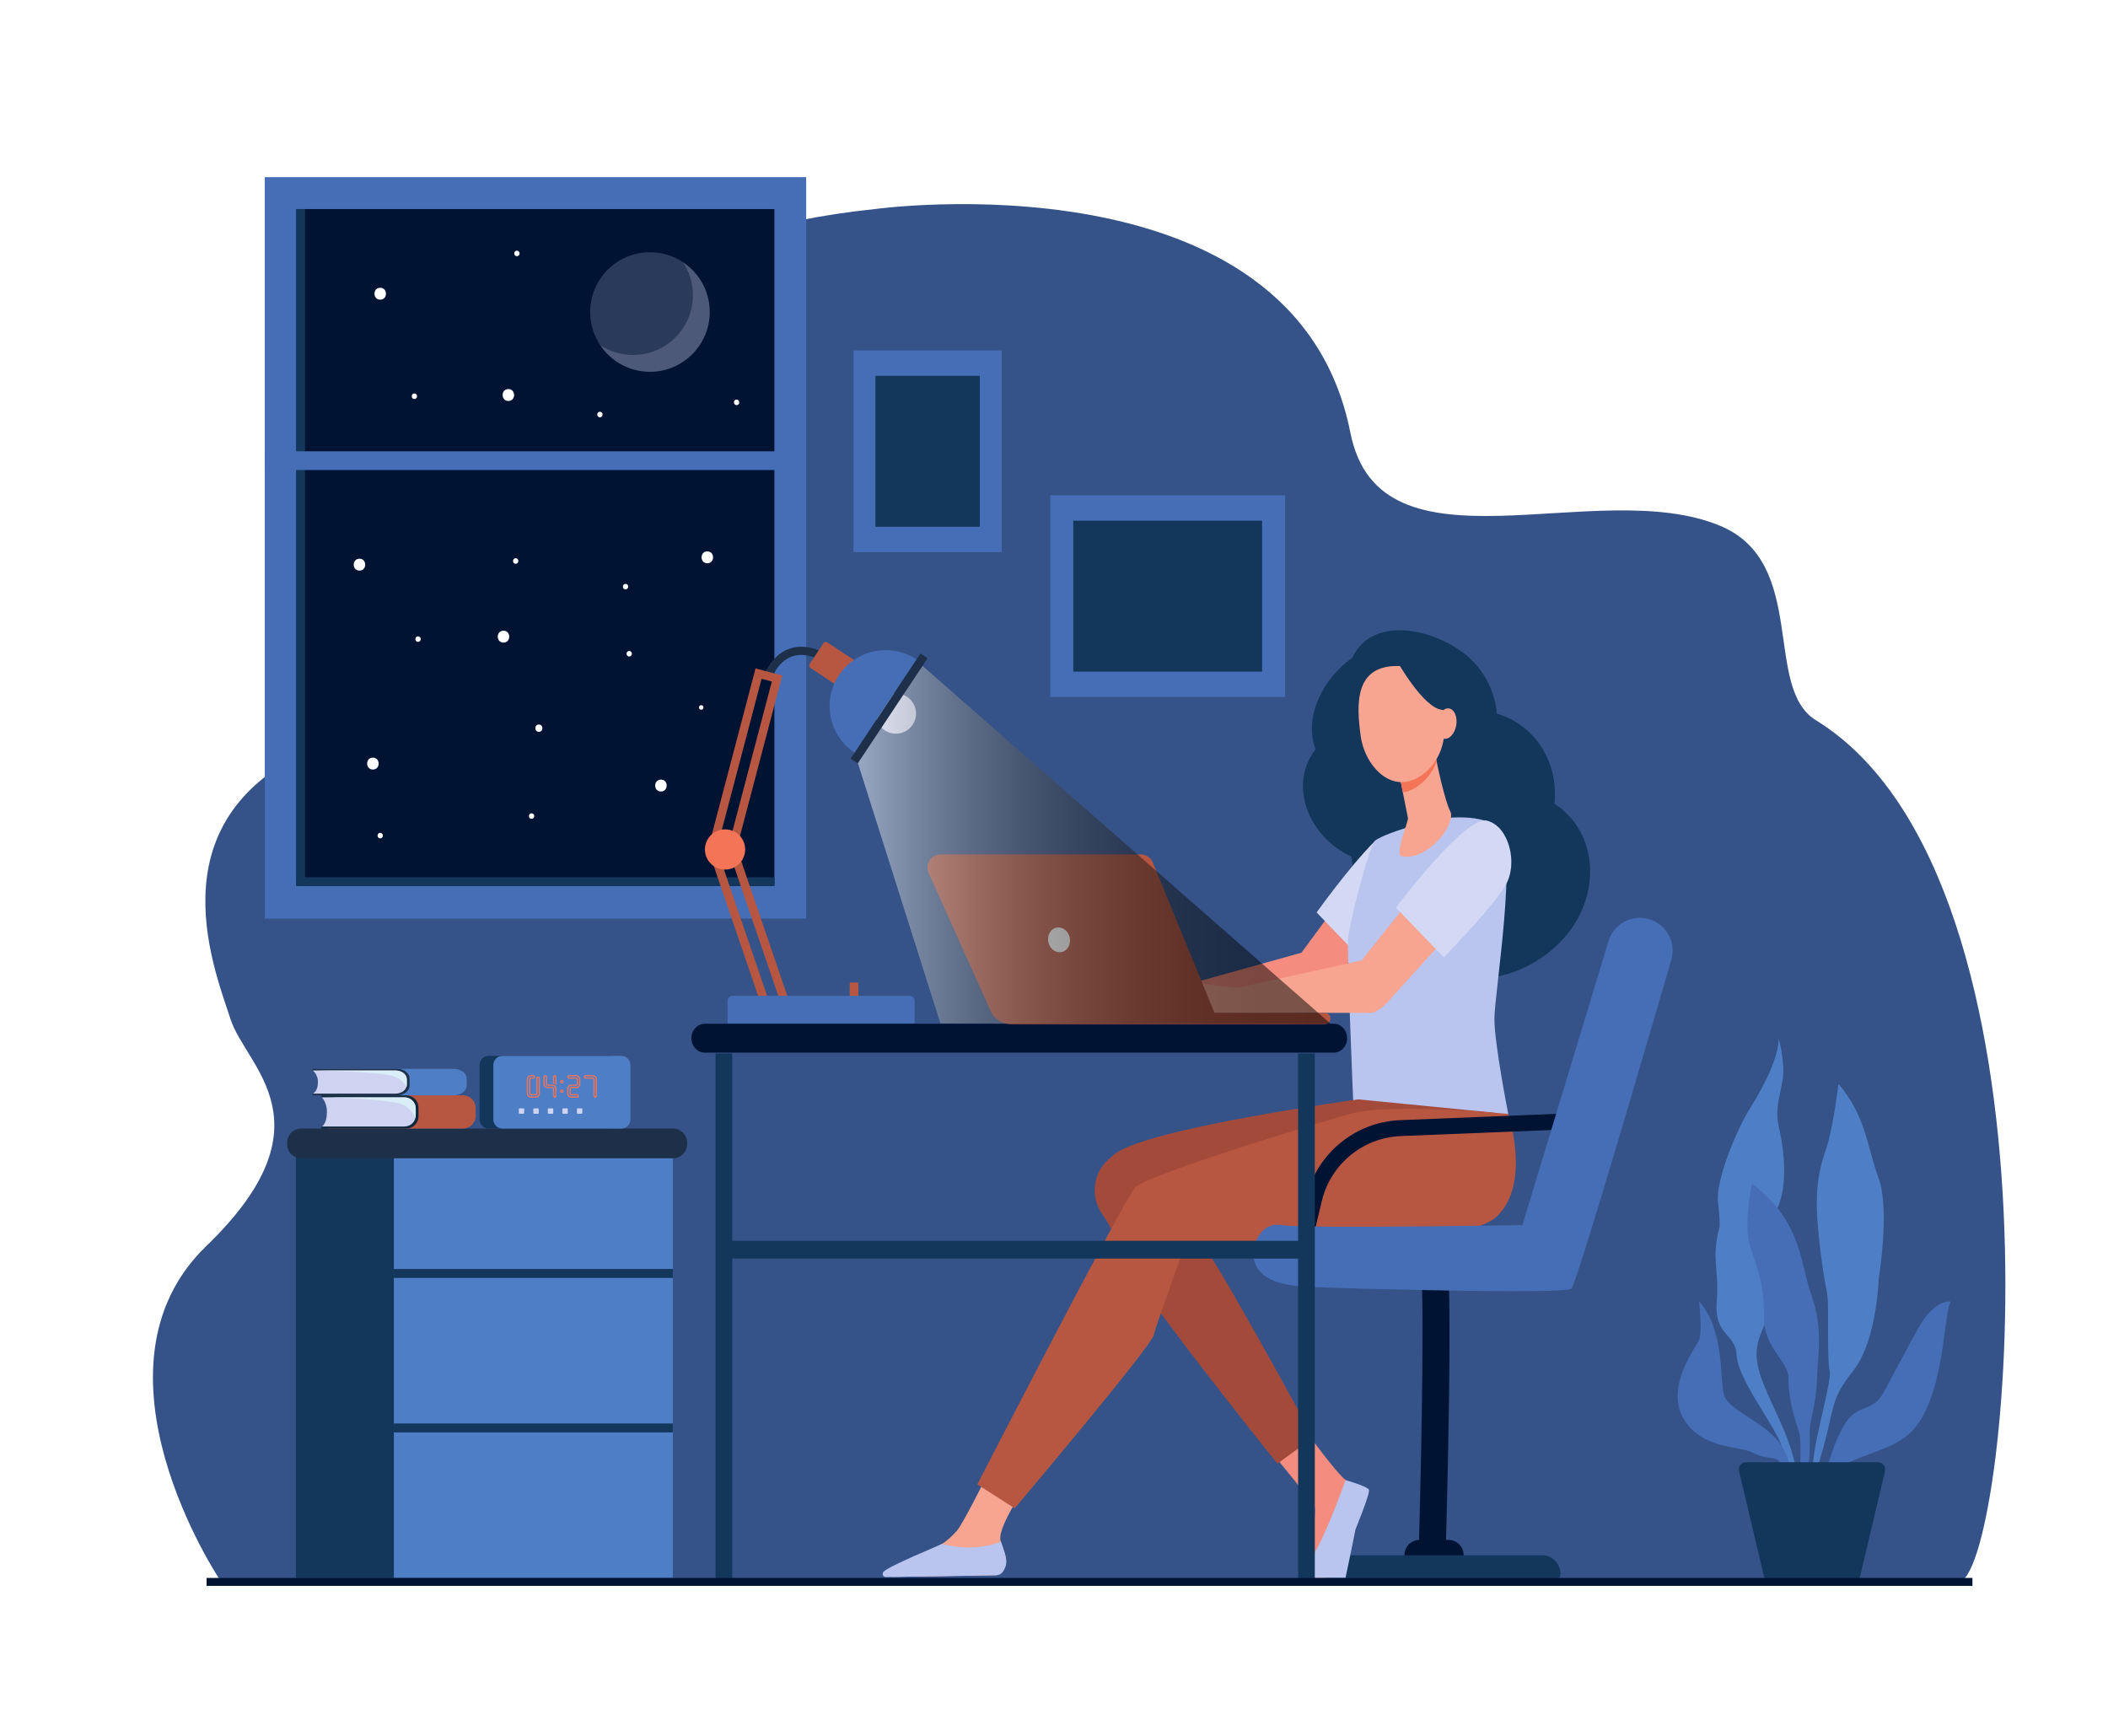 <?xml version="1.0" encoding="utf-8"?>
<!-- Generator: Adobe Illustrator 27.5.0, SVG Export Plug-In . SVG Version: 6.00 Build 0)  -->
<svg version="1.1" id="Layer_1" xmlns="http://www.w3.org/2000/svg" xmlns:xlink="http://www.w3.org/1999/xlink" x="0px" y="0px"
	 viewBox="0 0 2428.295 2000" style="enable-background:new 0 0 2428.295 2000;" xml:space="preserve">
<g>
	<g>
		<g>
			<rect style="fill:#FFFFFF;" width="2428.295" height="2000"/>
		</g>
	</g>
	<g>
		<path style="fill:#355389;" d="M1007.407,240.887c0,0,484.013-67.113,548.16,257.622
			c33.945,171.845,283.637,47.666,426.123,107.306c101.44,42.46,49.023,186.289,109.965,223.8
			c300.307,184.847,222.169,993.27,163.858,993.15l-2002.572-3.3c0,0-161.963-242.376-15.344-383.91
			c146.62-141.533,45.949-206.25,28.13-260.952c-20.459-62.806-93.72-242.12,114.982-320.623
			c107.148-40.303,140.433-151.863,148.55-226.339c13.871-127.254,85.078-240.51,193.145-302.357
			C790.833,286.122,883.128,253.97,1007.407,240.887z"/>
		<g>
			<rect x="305.026" y="204.1" style="fill:#466EB6;" width="623.654" height="854.148"/>
			<rect x="341.414" y="240.855" style="fill:#001333;" width="550.658" height="779.739"/>
		</g>
		<rect x="824.234" y="1213.551" style="fill:#13375B;" width="19.266" height="604.771"/>
		<g>
			
				<rect x="453.673" y="1329.273" transform="matrix(-1 -1.224647e-16 1.224647e-16 -1 1228.714 3147.121)" style="fill:#4E7FC6;" width="321.368" height="488.574"/>
			
				<rect x="453.673" y="1461.902" transform="matrix(-1 -1.224647e-16 1.224647e-16 -1 1228.714 2934.138)" style="fill:#13375B;" width="321.368" height="10.333"/>
			
				<rect x="453.673" y="1639.875" transform="matrix(-1 -1.224647e-16 1.224647e-16 -1 1228.714 3290.083)" style="fill:#13375B;" width="321.368" height="10.333"/>
			
				<rect x="340.877" y="1329.273" transform="matrix(-1 -1.224647e-16 1.224647e-16 -1 794.55 3147.121)" style="fill:#13375B;" width="112.796" height="488.574"/>
			<path style="fill:#1D2F49;" d="M347.007,1334.387H775.3c8.965,0,16.232-7.267,16.232-16.231v-1.77
				c0-8.965-7.267-16.232-16.232-16.232H347.007c-8.965,0-16.232,7.268-16.232,16.232v1.77
				C330.775,1327.12,338.042,1334.387,347.007,1334.387z"/>
		</g>
		<g>
			<path style="fill:#4E7FC6;" d="M2086.343,1716.646h3.731c1.229-12.559,3.646-26.434,7.946-40.949
				c16.265-54.895,9.149-61.997,36.597-96.313c27.446-34.315,29.479-105.475,29.479-105.475s13.216-80.817,0-116.396
				c-13.215-35.58-14.231-71.159-46.253-108.772c0,0-6.1,50.32-13.725,73.192c-7.623,22.873-14.863,44.729-9.211,99.623
				c5.654,54.895,9.165,59.469,10.459,73.701c1.294,14.231-0.739,74.223,2.311,84.127c3.05,9.905-17.789,78.522-19.314,108.003
				C2087.905,1696.246,2087.08,1706.345,2086.343,1716.646z"/>
			<path style="fill:#466EB6;" d="M2098.033,1716.646c5.295-12.217,14.617-24.356,30.939-31.643
				c42.695-19.061,71.498-18.637,91.32-64.383c19.823-45.745,19.823-108.264,26.686-121.225c0,0-18.299-3.05-36.597,29.734
				s-30.71,57.182-41.277,76.242s-25.815,13.724-38.776,28.209c-10.863,12.141-20.894,40.384-24.704,54.716
				c-1.237,4.655-3.037,9.14-5.412,13.331c-2.16,3.812-4.702,8.45-6.227,11.754c-0.339,0.735-0.676,1.855-1.007,3.264H2098.033z"/>
			<path style="fill:#4E7FC6;" d="M1977.558,1499.832c-3.05,39.138,21.856,36.088,22.873,60.994
				c1.017,24.905,33.546,67.093,48.617,97.081c7.838,15.598,10.732,39.443,11.706,58.739h12.108
				c-4.684-48.838-24.499-82.832-36.344-110.075c-15.249-35.071-17.536-51.082-4.574-78.529
				c12.961-27.447-6.1-98.353,12.352-129.964c18.452-31.61,8.995-81.227,4.752-100.287c-4.244-19.061,0.432-32.021,4.243-52.117
				c3.813-20.095-4.243-49.285-4.243-49.285c-0.687,24.906-19.646,58.961-33.369,80.816
				c-13.724,21.856-39.646,81.325-36.596,108.264c3.05,26.939,1.524,28.973,1.524,28.973
				C1970.95,1450.529,1980.607,1460.694,1977.558,1499.832z"/>
			<path style="fill:#466EB6;" d="M2050.209,1684.844c1.557,4.672,6.549,16.603,11.117,31.803h7.426
				c-3.378-19.35-9.209-41.805-19.052-54.676c-19.822-25.922-59.469-37.104-64.043-55.91c-4.575-18.807,0.508-75.226-28.464-106.739
				c0,0,4.066,35.085,0,44.481s-38.629,53.108-18.298,89.705c20.331,36.596,66.076,32.021,80.308,40.154
				C2033.436,1681.794,2047.667,1677.22,2050.209,1684.844z"/>
			<path style="fill:#466EB6;" d="M2031.911,1516.063c-0.509,37.612,28.972,51.845,28.463,72.685
				c-0.508,20.839,6.1,43.203,11.69,59.977c3.539,10.618,1.58,40.178,0.954,67.922h8.181c2.06-20.388,4.317-49.802,3.572-62.839
				c-1.017-17.79,7.116-32.022,8.133-63.027s7.624-58.96-6.1-98.098s-11.182-85.899-68.617-129.104c0,0-10.166,45.745-2.542,70.651
				C2023.27,1459.136,2032.419,1478.45,2031.911,1516.063z"/>
			<path style="fill:#13375B;" d="M2090.098,1684.55h-5.486h-73.239c-5.383,0-9.354,5.036-8.109,10.283l28.698,121.017
				c0.893,3.764,4.248,6.421,8.109,6.421h44.541h5.486h44.541c3.861,0,7.217-2.657,8.109-6.421l28.698-121.017
				c1.244-5.247-2.727-10.283-8.109-10.283H2090.098z"/>
		</g>
		<path style="fill:#001333;" d="M1536.461,1212.682H811.828c-8.484,0-15.362-7.455-15.362-16.65l0,0
			c0-9.196,6.878-16.651,15.362-16.651h724.633c8.484,0,15.362,7.455,15.362,16.651l0,0
			C1551.823,1205.227,1544.945,1212.682,1536.461,1212.682z"/>
		<g>
			<path style="fill:#13375B;" d="M1790.63,925.897c4.998-47.221-21.916-90.811-66.228-103.711
				c-2.381-26.343-15.67-51.665-35.833-67.824c-39.777-31.875-108.858-44.467-130.874,3.531
				c-33.168,23.036-56.54,68.017-42.17,105.383c-30.559,38.007-11.29,99.226,41.356,123.726
				c3.14,38.853,27.964,75.273,64.248,88.338c8.71,3.136,22.268,7.364,24.087,8.917c-2.368-1.786,33.108,71.238,115.95,27.784
				C1845.702,1067.699,1852.74,966.269,1790.63,925.897z"/>
			<path style="fill:#001333;" d="M1668.388,1773.996h-32.951c-9.749,0-17.652,7.903-17.652,17.652l0,0
				c0,9.749,7.903,17.652,17.652,17.652h32.95c9.75,0,17.652-7.903,17.652-17.652l0,0
				C1686.039,1781.899,1678.137,1773.996,1668.388,1773.996z"/>
			<path style="fill:#001333;" d="M1665.06,1798.318l-31.12-0.123c4.107-135.794,7.724-342.021,0.862-353.589
				c0.019,0.033,0.455,0.743,2.07,1.557l25.255-6.588c4.081,2.053,6.545,3.292,7.398,61.039
				c0.438,29.719,0.271,70.757-0.497,121.976C1667.721,1709.778,1665.086,1797.443,1665.06,1798.318z"/>
			<path style="fill:#13375B;" d="M1776.871,1791.668H1527.01c-11.509,0-20.838,10.044-20.838,22.434l0,0
				c0,2.166,1.631,3.923,3.644,3.923h284.249c2.013,0,3.645-1.757,3.645-3.923l0,0
				C1797.709,1801.712,1788.379,1791.668,1776.871,1791.668z"/>
			<path style="fill:#F48C7F;" d="M1334.078,1143.592l165.112-46.035c0,0,34.788-46.73,79.543-109.415
				c14.633,14.483,22.765,36.735,37.501,51.077l-109.297,120.893c-3.942,4.36-9.539,6.856-15.417,6.876l-151.731,0.505
				l-51.922,4.138v-33.23L1334.078,1143.592z"/>
			<path style="fill:#D3D9F4;" d="M1571.78,1108.544c0,0,56.667-58.104,71.25-83.349c14.582-25.244-9.931-8.81-34.969-15.452
				c-9.481-2.516-7.082-58.078-25.006-40.018c-29.407,29.631-66.377,81.444-66.377,81.444L1571.78,1108.544z"/>
			<path style="fill:#B9C5EF;" d="M1652.349,944.236c0,0,50.855-10.039,74.063,9.35c23.207,19.389-4.972,191.773-4.948,220.351
				c0.024,28.577,15.936,109.316,15.936,109.316s-154.138,26.979-178.622-15.92c0,0-6.966-163.443-5.929-183.996
				s23.89-104.61,30.208-113.611C1589.373,960.724,1652.349,944.236,1652.349,944.236z"/>
			<path style="fill:#F7A491;" d="M1652.668,865.57c0,0,0.268,1.52,0.748,4.108c2.307,12.413,11.189,53.589,17.189,64.909
				c7.252,13.68-24.825,57.311-55.699,51.986c-9.19-1.585,7.769-40.089,6.953-44.167c-1.56-7.808-3.676-18.459-5.84-29.38
				c-1.222-6.161-2.459-12.407-3.62-18.278c-3.302-16.683-5.996-30.329-5.996-30.329L1652.668,865.57z"/>
			<path style="fill:#F47458;" d="M1653.416,869.678c-0.48-2.587-0.748-4.108-0.748-4.108l-46.265-1.151
				c0,0,2.694,13.646,5.996,30.329c1.155,5.838,2.385,12.048,3.6,18.176c7.142-1.05,14.605-4.515,22.089-11.053
				c8.158-7.127,13.505-15.691,16.732-24.835C1654.249,874.118,1653.773,871.602,1653.416,869.678z"/>
			<g>
				<path style="fill:#F48C7F;" d="M1467.532,1676.631c0,0,46.787,56.1,47.096,60.98c0.31,4.882-1.858,58.156-7.423,63.038
					s-15.402,9.242-10.147,14.733c3.972,4.149,28.02,2.363,48.271,1.249c5.911-0.325,13.324-47.491,15.666-54.423
					c3.4-10.068,11.67-32.746,8.578-39.763c-1.507-3.42-8.713-10.447-18.867-17.006c-10.681-6.898-51.534-63.743-51.534-63.743
					L1467.532,1676.631z"/>
				<path style="fill:#B9C5EF;" d="M1550.044,1705.109c0,0-31.417,88.457-43.714,92.727c-3.265,1.134-5.225,4.01-8.181,10.939
					c-0.891,2.088,0,9.06,0,9.06h51.774c0,0,8.282-38.974,11.556-56.099c0,0,17.334-41.84,15.407-45.643
					C1574.961,1712.292,1550.044,1705.109,1550.044,1705.109z"/>
				<path style="fill:#F7A491;" d="M1187.288,1703.573c0,0-38.207,53.79-34.846,70.807c1.8,9.113,9.814,21.038,5.215,29.613
					s-9.854,10.72-9.854,10.72l-119.183,1.916c-6.492,0.104-2.202-4.065,3.033-7.906c8.568-6.287,15.482-10.443,42.852-23.656
					c1.784-0.861,8.283-4.986,10.627-6.415c5.943-3.621,11.911-9.321,17.048-15.03c8.558-9.508,46.188-86.99,46.188-86.99
					L1187.288,1703.573z"/>
				<path style="fill:#B9C5EF;" d="M1085.147,1778.642c31.521,8.071,54.82,2.584,67.854-2.66c3.362,9.507,7.817,21.434,5.454,28.312
					c-2.894,8.42-7.013,10.324-10.652,10.42c-28.791,0.754-105.461,1.781-127.414,2.066c-3.066,0.04-4.757-3.534-2.786-5.884
					C1023.047,1804.407,1082.799,1780.074,1085.147,1778.642z"/>
				<path style="fill:#A34A3B;" d="M1325.486,1371.733c0,0,47.311,53.998,59.377,62.551
					c12.065,8.552,127.867,221.793,127.867,221.793l-41.254,30.12c0,0-103.495-129.047-152.1-198.071
					c-41.097-58.362-25.959-54.661-50.127-90.188c-13.305-19.559-10.288-46.006,7.257-61.872c2.183-1.974,4.554-4.034,7.131-6.182
					c35.774-29.816,280.984-63.371,280.984-63.371l156.841,15.36c0,0-128.145,89.859-132.927,92.251
					c-4.782,2.391-176.961,27.5-180.548,27.5S1325.486,1371.733,1325.486,1371.733z"/>
				<path style="fill:#B75742;" d="M1737.398,1283.253c0,0,26.902,80.708-13.451,118.372
					c-40.354,37.664-280.088,33.479-359.003,33.479c0,0-32.284,88.479-35.871,102.828s-160.221,199.679-160.221,199.679
					l-43.044-27.501c0,0,168.59-327.616,181.744-341.964c13.152-14.349,200.874-71.741,247.505-84.894
					C1601.688,1270.101,1737.398,1283.253,1737.398,1283.253z"/>
			</g>
			<path style="fill:#F7A491;" d="M1425.461,1138.056l143.159-31.672c0,0,51.774-66.522,101.496-123.777
				c14.633,14.483,22.766,36.735,37.501,51.077l-109.297,120.893c-3.941,4.359-13.134,12.267-19.012,12.286h-148.685l-51.374-0.769
				v-33.23L1425.461,1138.056z"/>
			<path style="fill:#D3D9F4;" d="M1663.163,1103.009c0,0,56.668-58.104,71.25-83.35c14.582-25.244,3.767-67.537-21.272-74.179
				c-25.037-6.642-105.079,100.155-105.079,100.155L1663.163,1103.009z"/>
			<path style="fill:#001333;" d="M1508.33,1443.38l14.446-60.137c10.102-42.059,47.346-72.657,90.568-74.404l182.971-7.396
				l5.646-18.627l-189.359,7.653c-51.4,2.08-95.688,38.466-107.702,88.48l-15.351,63.901
				C1494.747,1443.072,1501.088,1443.246,1508.33,1443.38z"/>
			<path style="fill:#466EB6;" d="M1753.753,1411.35c0,0-251.382,4.303-277.59,0c-26.207-4.303-37.551,28.555-29.728,45.765
				c7.823,17.211,29.337,23.86,61.021,25.425c31.684,1.565,295.321,8.997,302.753,1.956c6.07-5.751,85.993-278.987,115.074-378.91
				c5.812-19.972-5.651-40.841-25.609-46.698l0,0c-19.865-5.83-40.717,5.439-46.724,25.252L1753.753,1411.35z"/>
			<path style="fill:#F7A491;" d="M1611.611,767.257c0,0,22.627-2.621,36.811,15.765c14.184,18.386,29.471,75.245-5.763,106.158
				s-70.047-4.079-75.209-41.179S1560.282,765.917,1611.611,767.257z"/>
			<path style="fill:#13375B;" d="M1609.08,761.178c0,0,30.229,54.07,51.855,56.568c21.626,2.498,24.465,31.229,24.465,31.229
				s-7.731-66.202-29.141-78.969C1634.851,757.238,1609.08,761.178,1609.08,761.178z"/>
			<path style="fill:#F7A491;" d="M1655.265,831.333c-1.759,9.602,1.778,18.408,7.901,19.668c6.121,1.26,12.51-5.503,14.269-15.104
				c1.759-9.602-1.778-18.408-7.9-19.667C1663.412,814.968,1657.023,821.731,1655.265,831.333z"/>
		</g>
		<g>
			<path style="fill:#B75742;" d="M1083.413,984.347h230.673c6.103,0,11.601,3.688,13.916,9.334l71.026,173.231h127.171
				c3.557,0,6.439,2.88,6.439,6.434l0,0c0,3.554-2.883,6.434-6.439,6.434h-361.94c-9.951,0-18.975-5.84-23.05-14.918
				l-71.518-159.313C1065.224,995.596,1072.504,984.347,1083.413,984.347z"/>
			<path style="fill:#FFFFFF;" d="M1207.607,1085.22c1.558,7.781,8.345,12.984,15.16,11.622s11.075-8.774,9.517-16.556
				c-1.558-7.781-8.345-12.984-15.159-11.622C1210.31,1070.027,1206.049,1077.439,1207.607,1085.22z"/>
		</g>
		
			<rect x="833.867" y="1429.454" transform="matrix(-1 -1.224647e-16 1.224647e-16 -1 2339.264 2879.389)" style="fill:#13375B;" width="671.531" height="20.48"/>
		<rect x="1495.323" y="1213.551" style="fill:#13375B;" width="19.266" height="604.771"/>
		<rect x="237.979" y="1817.848" style="fill:#001333;" width="2034.14" height="9.135"/>
		<path style="fill:#D3D9F4;" d="M1055.22,822.04c0,12.813-10.387,23.199-23.199,23.199s-23.199-10.386-23.199-23.199
			s10.387-23.199,23.199-23.199S1055.22,809.227,1055.22,822.04z"/>
		<g>
			<path style="fill:#B75742;" d="M378.859,1263.047h-6.258c1.023-0.773,2.305-1.237,3.698-1.237h156.767
				c8.202,0,14.851,6.519,14.851,14.559v9.248c0,8.041-6.649,14.559-14.851,14.559l-155.013-0.051L378.859,1263.047z"/>
			<path style="fill:#0E283D;" d="M467.858,1261.844c7.844,0,14.202,6.233,14.202,13.923v10.451c0,7.689-6.358,13.923-14.202,13.923
				h-97.591v-2.338h0.403l24.81-2.303l5.015-19.286c0,0-9.679-10.657-10.31-10.933c-0.631-0.274-19.515-1.108-19.515-1.108
				l-0.403-0.004v-2.325H467.858z"/>
			<path style="fill:#CED3F1;" d="M376.597,1280.924c0-11.276-5.944-16.742-5.944-16.742h95.207c7.205,0,13.045,5.726,13.045,12.789
				v8.044c0,7.063-5.84,12.788-13.045,12.788h-95.207C370.653,1297.803,376.597,1295.121,376.597,1280.924z"/>
			<path style="fill:#DAEEF7;" d="M478.905,1276.971v8.044c0,1.058-0.133,2.084-0.38,3.067c-3.211-7.702-9.365-15.121-21.081-17.506
				c-27.353-5.569-86.791-6.395-86.791-6.395h95.207C473.064,1264.182,478.905,1269.907,478.905,1276.971z"/>
			<path style="fill:#4E7FC6;" d="M368.516,1232.35h-6.26c1.024-0.614,2.306-0.982,3.7-0.982h156.828
				c8.205,0,14.856,5.172,14.856,11.553v7.338c0,6.38-6.651,11.552-14.856,11.552l-155.074-0.041L368.516,1232.35z"/>
			<path style="fill:#1D2F49;" d="M457.551,1231.395c7.847,0,14.208,4.946,14.208,11.048v8.292c0,6.102-6.361,11.048-14.208,11.048
				h-97.629v-1.854h0.403l24.82-1.828l5.017-15.303c0,0-9.682-8.456-10.314-8.675c-0.631-0.218-19.523-0.88-19.523-0.88
				l-0.403-0.003v-1.845H457.551z"/>
			<path style="fill:#CED3F1;" d="M366.253,1246.534c0-8.947-5.946-13.284-5.946-13.284h95.244c7.207,0,13.05,4.543,13.05,10.147
				v6.383c0,5.604-5.843,10.147-13.05,10.147h-95.244C360.308,1259.928,366.253,1257.8,366.253,1246.534z"/>
			<path style="fill:#DAEEF7;" d="M468.602,1243.397v6.383c0,0.839-0.134,1.653-0.38,2.434c-3.212-6.111-9.369-11.998-21.089-13.891
				c-27.363-4.419-86.824-5.073-86.824-5.073h95.244C462.759,1233.25,468.602,1237.793,468.602,1243.397z"/>
		</g>
		<g>
			<path style="fill:#13375B;" d="M562.869,1300.126h137.048c5.768,0,10.445-4.677,10.445-10.445v-62.774
				c0-5.769-4.677-10.445-10.445-10.445H562.869c-5.768,0-10.445,4.677-10.445,10.445v62.774
				C552.424,1295.449,557.101,1300.126,562.869,1300.126z"/>
			<path style="fill:#4E7FC6;" d="M578.722,1300.126h137.048c5.769,0,10.445-4.677,10.445-10.445v-62.774
				c0-5.769-4.677-10.445-10.445-10.445H578.722c-5.769,0-10.445,4.677-10.445,10.445v62.774
				C568.276,1295.449,572.953,1300.126,578.722,1300.126z"/>
			<path style="opacity:0.5;fill:#4E7FC6;" d="M588.376,1270.801h120.608c2.714,0,4.914-2.2,4.914-4.915v-29.536
				c0-2.714-2.2-4.914-4.914-4.914H588.376c-2.714,0-4.915,2.2-4.915,4.914v29.536
				C583.462,1268.601,585.662,1270.801,588.376,1270.801z"/>
			<path style="fill:#F47458;" d="M611.635,1264.571c-1.324,0-2.455-0.469-3.391-1.405c-0.937-0.937-1.405-2.066-1.405-3.392
				v-16.434h0.067c0-1.324,0.466-2.455,1.398-3.392c0.923-0.923,2.033-1.391,3.331-1.404h2.736c0.566,0,1.05,0.201,1.452,0.602
				c0.405,0.402,0.608,0.886,0.608,1.451c0,0.567-0.203,1.051-0.608,1.452c-0.401,0.401-0.886,0.602-1.452,0.602h-2.669
				c-0.188,0-0.348,0.069-0.481,0.208c-0.134,0.129-0.201,0.29-0.201,0.481h-0.073v16.434c0,0.192,0.068,0.353,0.207,0.481
				c0.129,0.139,0.29,0.208,0.482,0.208h5.478c0.188,0,0.348-0.069,0.481-0.208c0.134-0.129,0.201-0.289,0.201-0.481v-16.434
				c0-0.094-0.018-0.183-0.054-0.268c-0.106-0.259-0.16-0.52-0.16-0.782c0-0.264,0.054-0.526,0.16-0.789
				c0.219-0.527,0.589-0.896,1.111-1.11c0.263-0.107,0.526-0.161,0.789-0.161c0.263,0,0.526,0.054,0.79,0.161
				c0.521,0.218,0.894,0.588,1.117,1.11c0.116,0.289,0.205,0.586,0.268,0.89c0.063,0.312,0.094,0.628,0.094,0.949v16.434
				c0,1.325-0.468,2.455-1.405,3.392c-0.941,0.937-2.071,1.405-3.391,1.405H611.635z M617.113,1263.199
				c0.945,0,1.752-0.334,2.421-1.003c0.669-0.669,1.003-1.477,1.003-2.422v-16.434c0-0.231-0.023-0.459-0.067-0.682
				c-0.045-0.215-0.109-0.424-0.194-0.63c-0.071-0.173-0.194-0.298-0.368-0.374c-0.089-0.036-0.176-0.054-0.261-0.054
				c-0.085,0-0.172,0.018-0.261,0.054c-0.174,0.076-0.299,0.201-0.375,0.374c-0.036,0.085-0.054,0.172-0.054,0.262
				c0,0.085,0.018,0.172,0.054,0.261c0.053,0.125,0.091,0.252,0.113,0.381c0.027,0.134,0.04,0.27,0.04,0.408v16.434
				c0,0.566-0.2,1.051-0.602,1.452c-0.401,0.401-0.885,0.602-1.452,0.602h-5.478c-0.566,0-1.05-0.2-1.452-0.602
				c-0.401-0.401-0.602-0.886-0.602-1.452v-16.434h0.067c0-0.566,0.198-1.05,0.595-1.451c0.388-0.388,0.852-0.589,1.391-0.603
				v-0.006h2.736c0.191,0,0.352-0.067,0.482-0.201c0.138-0.13,0.207-0.29,0.207-0.482c0-0.187-0.069-0.347-0.207-0.48
				c-0.129-0.134-0.29-0.201-0.482-0.201h-2.669c-0.95,0-1.759,0.335-2.428,1.003c-0.664,0.67-0.996,1.477-0.996,2.422h-0.067
				v16.434c0,0.945,0.335,1.753,1.003,2.422c0.669,0.669,1.476,1.003,2.421,1.003H617.113z"/>
			<path style="fill:#F47458;" d="M639.032,1264.571c-0.566,0-1.052-0.201-1.458-0.603c-0.401-0.401-0.602-0.885-0.602-1.451v-8.221
				c0-0.188-0.067-0.348-0.201-0.481s-0.294-0.201-0.481-0.201h-5.479c-1.324,0-2.455-0.468-3.391-1.404
				c-0.936-0.94-1.404-2.071-1.404-3.391v-8.222c0-0.565,0.201-1.049,0.602-1.451c0.401-0.4,0.885-0.602,1.451-0.602
				c0.566,0,1.05,0.201,1.452,0.602c0.401,0.402,0.602,0.886,0.602,1.451v8.222c0,0.187,0.069,0.347,0.207,0.481
				c0.129,0.133,0.29,0.2,0.481,0.2h5.479c1.32,0,2.45,0.468,3.391,1.405c0.937,0.94,1.405,2.07,1.405,3.391v8.221
				c0,0.566-0.201,1.05-0.602,1.451C640.077,1264.37,639.594,1264.571,639.032,1264.571z M639.032,1263.199
				c0.188,0,0.348-0.066,0.482-0.2s0.2-0.295,0.2-0.481v-8.221c0-0.945-0.334-1.753-1.003-2.421
				c-0.669-0.669-1.476-1.004-2.421-1.004h-5.479c-0.566,0-1.05-0.2-1.451-0.602c-0.401-0.401-0.602-0.886-0.602-1.451v-8.222
				c0-0.187-0.069-0.347-0.207-0.48c-0.129-0.134-0.29-0.201-0.482-0.201c-0.187,0-0.348,0.067-0.481,0.201s-0.201,0.294-0.201,0.48
				v8.222c0,0.944,0.335,1.752,1.003,2.421c0.669,0.669,1.476,1.004,2.421,1.004h5.479c0.566,0,1.05,0.2,1.451,0.602
				c0.401,0.401,0.602,0.885,0.602,1.451v8.221c0,0.187,0.067,0.348,0.201,0.481C638.677,1263.133,638.84,1263.199,639.032,1263.199
				z M641.085,1250.424c-0.397-0.49-0.854-0.907-1.372-1.25v-8.576c0-0.187-0.066-0.347-0.2-0.48s-0.294-0.201-0.482-0.201
				c-0.192,0-0.354,0.067-0.488,0.201c-0.134,0.134-0.201,0.294-0.201,0.48v8.222h-1.371v-8.222c0-0.565,0.201-1.049,0.602-1.451
				c0.406-0.4,0.892-0.602,1.458-0.602c0.562,0,1.045,0.201,1.452,0.602c0.401,0.402,0.602,0.886,0.602,1.451V1250.424z"/>
			<path style="fill:#F47458;" d="M647.245,1248.13c-0.566,0-1.05-0.2-1.451-0.603c-0.401-0.4-0.602-0.885-0.602-1.451
				s0.201-1.05,0.602-1.451c0.401-0.401,0.885-0.603,1.451-0.603c0.566,0,1.05,0.201,1.452,0.603
				c0.401,0.401,0.602,0.885,0.602,1.451s-0.201,1.051-0.602,1.451C648.295,1247.93,647.811,1248.13,647.245,1248.13z
				 M647.245,1259.093c-0.566,0-1.05-0.2-1.451-0.603c-0.401-0.4-0.602-0.885-0.602-1.451s0.201-1.05,0.602-1.451
				c0.401-0.406,0.885-0.608,1.451-0.608c0.566,0,1.05,0.202,1.452,0.608c0.401,0.401,0.602,0.885,0.602,1.451
				s-0.201,1.051-0.602,1.451C648.295,1258.893,647.811,1259.093,647.245,1259.093z M647.245,1246.766
				c0.191,0,0.353-0.069,0.482-0.208c0.138-0.129,0.207-0.289,0.207-0.481c0-0.178-0.08-0.339-0.241-0.481
				c-0.143-0.134-0.292-0.2-0.448-0.2c-0.187,0-0.348,0.066-0.481,0.2s-0.201,0.295-0.201,0.481c0,0.192,0.067,0.353,0.201,0.481
				C646.897,1246.696,647.058,1246.766,647.245,1246.766z M647.245,1257.722c0.191,0,0.353-0.067,0.482-0.201
				c0.138-0.134,0.207-0.294,0.207-0.481c0-0.178-0.08-0.339-0.241-0.481c-0.143-0.139-0.292-0.208-0.448-0.208
				c-0.187,0-0.348,0.069-0.481,0.208c-0.134,0.129-0.201,0.29-0.201,0.481c0,0.188,0.067,0.348,0.201,0.481
				S647.058,1257.722,647.245,1257.722z"/>
			<path style="fill:#F47458;" d="M664.729,1264.785c-0.263,0-0.526-0.054-0.789-0.161c-0.085-0.035-0.172-0.053-0.261-0.053h-5.479
				c-1.324,0-2.455-0.469-3.391-1.405c-0.937-0.937-1.404-2.066-1.404-3.392v-5.478c0-1.32,0.468-2.45,1.404-3.391
				c0.937-0.938,2.067-1.405,3.391-1.405h5.479c0.187,0,0.348-0.067,0.481-0.2c0.134-0.135,0.201-0.295,0.201-0.481v-5.479h-0.067
				c0-0.191-0.069-0.353-0.207-0.481c-0.129-0.139-0.289-0.208-0.481-0.208h-8.147c-0.566,0-1.05-0.2-1.452-0.602
				c-0.401-0.401-0.602-0.885-0.602-1.452c0-0.565,0.201-1.049,0.602-1.451c0.401-0.4,0.885-0.602,1.452-0.602h8.221
				c1.293,0.014,2.401,0.481,3.324,1.404c0.936,0.937,1.404,2.067,1.404,3.392h0.067v5.479c0,1.319-0.469,2.45-1.405,3.391
				c-0.94,0.937-2.071,1.404-3.391,1.404h-5.479c-0.191,0-0.352,0.067-0.482,0.201c-0.138,0.134-0.207,0.294-0.207,0.481v5.478
				c0,0.192,0.069,0.353,0.207,0.481c0.129,0.139,0.29,0.208,0.482,0.208h5.479c0.321,0,0.637,0.031,0.95,0.094
				c0.303,0.063,0.597,0.151,0.883,0.268c0.521,0.218,0.894,0.589,1.117,1.11c0.107,0.263,0.16,0.526,0.16,0.789
				s-0.053,0.526-0.16,0.789c-0.219,0.522-0.591,0.893-1.117,1.11C665.249,1264.731,664.988,1264.785,664.729,1264.785z
				 M664.729,1263.407c0.085,0,0.171-0.019,0.261-0.054c0.174-0.071,0.297-0.194,0.368-0.368c0.036-0.089,0.054-0.178,0.054-0.268
				c0-0.085-0.018-0.169-0.054-0.254c-0.071-0.178-0.194-0.303-0.368-0.375c-0.205-0.084-0.417-0.149-0.635-0.193
				c-0.218-0.045-0.444-0.067-0.675-0.067h-5.479c-0.566,0-1.05-0.2-1.451-0.602c-0.401-0.401-0.602-0.886-0.602-1.452v-5.478
				c0-0.566,0.201-1.05,0.602-1.451c0.401-0.401,0.885-0.602,1.451-0.602h5.479c0.945,0,1.752-0.335,2.421-1.004
				c0.668-0.669,1.003-1.477,1.003-2.421v-5.479h-0.067c0-0.945-0.335-1.752-1.003-2.422c-0.669-0.668-1.476-1.003-2.421-1.003
				h-8.153c-0.187,0-0.348,0.067-0.482,0.201c-0.134,0.134-0.201,0.294-0.201,0.48c0,0.192,0.067,0.353,0.201,0.482
				c0.134,0.134,0.294,0.201,0.482,0.201h8.221v0.006c0.539,0.014,1.001,0.215,1.384,0.603c0.397,0.401,0.595,0.885,0.595,1.451
				h0.074v5.479c0,0.565-0.201,1.05-0.602,1.451c-0.401,0.401-0.885,0.602-1.451,0.602h-5.479c-0.945,0-1.752,0.335-2.421,1.004
				c-0.669,0.668-1.003,1.476-1.003,2.421v5.478c0,0.945,0.334,1.753,1.003,2.422c0.669,0.669,1.476,1.003,2.421,1.003h5.479
				c0.134,0,0.269,0.014,0.408,0.04c0.129,0.027,0.256,0.065,0.381,0.114C664.558,1263.389,664.645,1263.407,664.729,1263.407z"/>
			<path style="fill:#F47458;" d="M685.599,1264.571c-0.566,0-1.053-0.201-1.458-0.603c-0.401-0.401-0.602-0.885-0.602-1.451
				v-19.177h-0.067c0-0.191-0.069-0.353-0.207-0.481c-0.129-0.139-0.29-0.208-0.482-0.208h-8.147c-0.566,0-1.05-0.2-1.452-0.602
				c-0.401-0.401-0.602-0.885-0.602-1.452c0-0.565,0.201-1.049,0.602-1.451c0.401-0.4,0.885-0.602,1.452-0.602h8.22
				c1.293,0.014,2.401,0.481,3.324,1.404c0.937,0.937,1.405,2.067,1.405,3.392h0.067v19.177c0,0.566-0.201,1.05-0.602,1.451
				C686.644,1264.37,686.16,1264.571,685.599,1264.571z M685.599,1263.199c0.187,0,0.348-0.066,0.482-0.2s0.201-0.295,0.201-0.481
				v-19.177h-0.067c0-0.945-0.334-1.752-1.003-2.422c-0.669-0.668-1.476-1.003-2.421-1.003h-8.153c-0.188,0-0.348,0.067-0.481,0.201
				s-0.201,0.294-0.201,0.48c0,0.192,0.067,0.353,0.201,0.482c0.134,0.134,0.294,0.201,0.481,0.201h8.22v0.006
				c0.539,0.014,1.001,0.215,1.384,0.603c0.398,0.401,0.596,0.885,0.596,1.451h0.073v19.177c0,0.187,0.067,0.348,0.201,0.481
				C685.244,1263.133,685.407,1263.199,685.599,1263.199z"/>
			<path style="fill:#CED3F1;" d="M603.082,1283.1h-4.666c-0.429,0-0.776-0.348-0.776-0.776v-4.666c0-0.429,0.348-0.776,0.776-0.776
				h4.666c0.429,0,0.776,0.348,0.776,0.776v4.666C603.858,1282.752,603.511,1283.1,603.082,1283.1z"/>
			<path style="fill:#CED3F1;" d="M619.816,1283.1h-4.667c-0.429,0-0.776-0.348-0.776-0.776v-4.666c0-0.429,0.348-0.776,0.776-0.776
				h4.667c0.429,0,0.776,0.348,0.776,0.776v4.666C620.593,1282.752,620.245,1283.1,619.816,1283.1z"/>
			<path style="fill:#CED3F1;" d="M636.55,1283.1h-4.666c-0.429,0-0.776-0.348-0.776-0.776v-4.666c0-0.429,0.348-0.776,0.776-0.776
				h4.666c0.429,0,0.776,0.348,0.776,0.776v4.666C637.327,1282.752,636.979,1283.1,636.55,1283.1z"/>
			<path style="fill:#CED3F1;" d="M653.284,1283.1h-4.666c-0.429,0-0.776-0.348-0.776-0.776v-4.666c0-0.429,0.348-0.776,0.776-0.776
				h4.666c0.429,0,0.776,0.348,0.776,0.776v4.666C654.06,1282.752,653.713,1283.1,653.284,1283.1z"/>
			<path style="fill:#CED3F1;" d="M670.019,1283.1h-4.666c-0.429,0-0.777-0.348-0.777-0.776v-4.666c0-0.429,0.348-0.776,0.777-0.776
				h4.666c0.429,0,0.776,0.348,0.776,0.776v4.666C670.795,1282.752,670.447,1283.1,670.019,1283.1z"/>
		</g>
		<rect x="341.414" y="240.855" style="fill:#13375B;" width="9.953" height="779.739"/>
		
			<rect x="611.766" y="740.288" transform="matrix(-1.836970e-16 1 -1 -1.836970e-16 1632.36 398.874)" style="fill:#13375B;" width="9.953" height="550.658"/>
		<g>
			<rect x="983.17" y="403.747" style="fill:#466EB6;" width="170.794" height="232.342"/>
			<rect x="1008.44" y="432.972" style="fill:#13375B;" width="120.255" height="173.892"/>
		</g>
		<g>
			<rect x="1209.832" y="570.642" style="fill:#466EB6;" width="270.541" height="232.342"/>
			<rect x="1236.344" y="599.867" style="fill:#13375B;" width="217.518" height="173.892"/>
		</g>
		<defs>
			<filter id="Adobe_OpacityMaskFilter" filterUnits="userSpaceOnUse" x="984.454" y="767.127" width="548.458" height="412.389">
				<feFlood  style="flood-color:white;flood-opacity:1" result="back"/>
				<feBlend  in="SourceGraphic" in2="back" mode="normal"/>
			</filter>
		</defs>
		<mask maskUnits="userSpaceOnUse" x="984.454" y="767.127" width="548.458" height="412.389" id="SVGID_1_">
			<g style="filter:url(#Adobe_OpacityMaskFilter);">
				<defs>
					
						<filter id="Adobe_OpacityMaskFilter_00000110458347207245722250000012240162210267572113_" filterUnits="userSpaceOnUse" x="984.454" y="767.127" width="548.458" height="412.389">
						<feFlood  style="flood-color:white;flood-opacity:1" result="back"/>
						<feBlend  in="SourceGraphic" in2="back" mode="normal"/>
					</filter>
				</defs>
				<mask maskUnits="userSpaceOnUse" x="984.454" y="767.127" width="548.458" height="412.389" id="SVGID_1_">
					<g style="filter:url(#Adobe_OpacityMaskFilter_00000110458347207245722250000012240162210267572113_);">
					</g>
				</mask>
				
					<linearGradient id="SVGID_00000037659762503738336710000014944142616828583310_" gradientUnits="userSpaceOnUse" x1="984.454" y1="973.322" x2="1532.911" y2="973.322">
					<stop  offset="0" style="stop-color:#FFFFFF"/>
					<stop  offset="0.063" style="stop-color:#DADADA"/>
					<stop  offset="0.16" style="stop-color:#A7A7A7"/>
					<stop  offset="0.262" style="stop-color:#7B7B7B"/>
					<stop  offset="0.367" style="stop-color:#555555"/>
					<stop  offset="0.475" style="stop-color:#363636"/>
					<stop  offset="0.588" style="stop-color:#1E1E1E"/>
					<stop  offset="0.707" style="stop-color:#0D0D0D"/>
					<stop  offset="0.838" style="stop-color:#030303"/>
					<stop  offset="1" style="stop-color:#000000"/>
				</linearGradient>
				<polygon style="mask:url(#SVGID_1_);fill:url(#SVGID_00000037659762503738336710000014944142616828583310_);" points="
					984.454,867.164 1083.34,1179.015 1532.911,1179.517 1062.693,767.127 				"/>
			</g>
		</mask>
		
			<linearGradient id="SVGID_00000058573377581486125600000000185778858464798617_" gradientUnits="userSpaceOnUse" x1="984.454" y1="973.322" x2="1532.911" y2="973.322">
			<stop  offset="0" style="stop-color:#FFFFFF"/>
			<stop  offset="0.063" style="stop-color:#DADADA"/>
			<stop  offset="0.16" style="stop-color:#A7A7A7"/>
			<stop  offset="0.262" style="stop-color:#7B7B7B"/>
			<stop  offset="0.367" style="stop-color:#555555"/>
			<stop  offset="0.475" style="stop-color:#363636"/>
			<stop  offset="0.588" style="stop-color:#1E1E1E"/>
			<stop  offset="0.707" style="stop-color:#0D0D0D"/>
			<stop  offset="0.838" style="stop-color:#030303"/>
			<stop  offset="1" style="stop-color:#000000"/>
		</linearGradient>
		<polygon style="opacity:0.5;fill:url(#SVGID_00000058573377581486125600000000185778858464798617_);" points="984.454,867.164 
			1083.34,1179.015 1532.911,1179.517 1062.693,767.127 		"/>
		<g>
			<path style="fill:#B75742;" d="M979.715,1164.041h8.221c0.489,0,0.885-0.396,0.885-0.885v-30.299
				c0-0.489-0.397-0.886-0.885-0.886h-8.221c-0.489,0-0.886,0.396-0.886,0.886v30.299
				C978.829,1163.645,979.226,1164.041,979.715,1164.041z"/>
			<g>
				<path style="fill:#1D2F49;" d="M889.838,778.95c6.024-12.377,14.011-20.155,23.741-23.117
					c15.007-4.57,29.353,3.623,29.496,3.706l4.714-8.105c-0.729-0.424-18.065-10.316-36.941-4.571
					c-12.325,3.752-22.229,13.168-29.44,27.983L889.838,778.95z"/>
			</g>
			<path style="fill:#B75742;" d="M952.989,740.008l53.497,35.532c1.436,0.955,1.828,2.892,0.873,4.329l-16.037,24.146
				c-0.954,1.437-2.892,1.827-4.329,0.873l-53.497-35.532c-1.437-0.954-1.828-2.892-0.874-4.328l16.037-24.146
				C949.614,739.445,951.552,739.054,952.989,740.008z"/>
			<path style="fill:#466EB6;" d="M1055.772,759.789l-71.318,107.375c-29.651-19.694-37.723-59.696-18.029-89.347
				C986.119,748.166,1026.121,740.094,1055.772,759.789z"/>
			<g>
				<path style="fill:#B75742;" d="M817.556,970.685l52.769-200.595l30.736,8.086l-52.769,200.594L817.556,970.685z
					 M877.298,782.041l-47.792,181.671l11.813,3.107l47.791-181.671L877.298,782.041z"/>
			</g>
			<g>
				<path style="fill:#B75742;" d="M816.253,980.171l30.075-10.27l67.027,196.291l-30.076,10.27L816.253,980.171z M840.231,982.32
					l-11.559,3.947l60.703,177.773l11.559-3.946L840.231,982.32z"/>
			</g>
			<path style="fill:#1D2F49;" d="M980.594,874.548l6.734,4.473c0.401,0.266,0.941,0.157,1.208-0.244l79.523-119.729
				c0.267-0.401,0.157-0.942-0.243-1.208l-6.734-4.473c-0.4-0.266-0.941-0.157-1.208,0.244l-79.524,119.729
				C980.084,873.742,980.194,874.282,980.594,874.548z"/>
			<path style="fill:#F47458;" d="M812.049,978.628c0,12.797,10.375,23.172,23.172,23.172c12.798,0,23.173-10.375,23.173-23.172
				c0-12.798-10.375-23.173-23.173-23.173C822.424,955.455,812.049,965.83,812.049,978.628z"/>
			<path style="fill:#466EB6;" d="M1047.972,1147.271H843.714c-3.108,0-5.627,2.519-5.627,5.627v26.117h215.512v-26.117
				C1053.599,1149.789,1051.08,1147.271,1047.972,1147.271z"/>
		</g>
		<rect x="305.026" y="519.918" style="fill:#466EB6;" width="609.573" height="21.594"/>
		<g style="opacity:0.2;">
			<circle style="fill:#D3D9F4;" cx="748.711" cy="359.463" r="68.846"/>
		</g>
		<g style="opacity:0.2;">
			<path style="fill:#D3D9F4;" d="M786.73,302.072c7.232,10.896,11.455,23.962,11.455,38.02c0,38.022-30.823,68.845-68.846,68.845
				c-14.057,0-27.124-4.222-38.019-11.455c12.33,18.575,33.426,30.826,57.391,30.826c38.022,0,68.845-30.823,68.845-68.845
				C817.556,335.498,805.305,314.402,786.73,302.072z"/>
		</g>
		<g>
			<path style="fill:#FFFFFF;" d="M429.547,886.54c8.821,0,8.835-13.708,0-13.708C420.727,872.831,420.712,886.54,429.547,886.54
				L429.547,886.54z"/>
		</g>
		<g>
			<path style="fill:#FFFFFF;" d="M579.99,740.315c8.82,0,8.835-13.709,0-13.709C571.169,726.607,571.155,740.315,579.99,740.315
				L579.99,740.315z"/>
		</g>
		<g>
			<path style="fill:#FFFFFF;" d="M814.793,648.925c8.821,0,8.835-13.708,0-13.708C805.972,635.216,805.957,648.925,814.793,648.925
				L814.793,648.925z"/>
		</g>
		<g>
			<path style="fill:#FFFFFF;" d="M437.983,345.228c8.821,0,8.835-13.708,0-13.708C429.163,331.519,429.148,345.228,437.983,345.228
				L437.983,345.228z"/>
		</g>
		<g>
			<path style="fill:#FFFFFF;" d="M585.614,461.926c8.82,0,8.835-13.709,0-13.709C576.793,448.217,576.778,461.926,585.614,461.926
				L585.614,461.926z"/>
		</g>
		<g>
			<path style="fill:#FFFFFF;" d="M761.365,911.848c8.821,0,8.836-13.708,0-13.708C752.544,898.14,752.529,911.848,761.365,911.848
				L761.365,911.848z"/>
		</g>
		<g>
			<path style="fill:#FFFFFF;" d="M414.081,657.361c8.821,0,8.835-13.708,0-13.708C405.261,643.652,405.246,657.361,414.081,657.361
				L414.081,657.361z"/>
		</g>
		<g>
			<path style="fill:#FFFFFF;" d="M481.569,739.437c4.071,0,4.078-6.327,0-6.327C477.498,733.109,477.492,739.437,481.569,739.437
				L481.569,739.437z"/>
		</g>
		<g>
			<path style="fill:#FFFFFF;" d="M594.05,649.452c4.071,0,4.078-6.327,0-6.327C589.979,643.125,589.972,649.452,594.05,649.452
				L594.05,649.452z"/>
		</g>
		<g>
			<path style="fill:#FFFFFF;" d="M724.809,756.309c4.071,0,4.078-6.327,0-6.327C720.737,749.981,720.731,756.309,724.809,756.309
				L724.809,756.309z"/>
		</g>
		<g>
			<path style="fill:#FFFFFF;" d="M612.328,943.308c4.071,0,4.078-6.327,0-6.327C608.257,936.981,608.25,943.308,612.328,943.308
				L612.328,943.308z"/>
		</g>
		<g>
			<path style="fill:#FFFFFF;" d="M437.983,965.804c4.071,0,4.078-6.327,0-6.327C433.912,959.477,433.905,965.804,437.983,965.804
				L437.983,965.804z"/>
		</g>
		<g>
			<path style="fill:#FFFFFF;" d="M477.352,459.641c4.071,0,4.078-6.327,0-6.327C473.28,453.315,473.273,459.641,477.352,459.641
				L477.352,459.641z"/>
		</g>
		<g>
			<path style="fill:#FFFFFF;" d="M595.456,295.139c4.071,0,4.078-6.327,0-6.327C591.385,288.811,591.378,295.139,595.456,295.139
				L595.456,295.139z"/>
		</g>
		<g>
			<path style="fill:#FFFFFF;" d="M848.537,466.671c4.071,0,4.078-6.327,0-6.327C844.466,460.344,844.459,466.671,848.537,466.671
				L848.537,466.671z"/>
		</g>
		<g>
			<path style="fill:#FFFFFF;" d="M691.064,480.731c4.071,0,4.078-6.327,0-6.327C686.993,474.404,686.986,480.731,691.064,480.731
				L691.064,480.731z"/>
		</g>
		<g>
			<path style="fill:#FFFFFF;" d="M720.591,678.979c4.071,0,4.078-6.327,0-6.327C716.519,672.651,716.513,678.979,720.591,678.979
				L720.591,678.979z"/>
		</g>
		<g>
			<path style="fill:#FFFFFF;" d="M620.764,843.129c5.428,0,5.437-8.436,0-8.436C615.336,834.693,615.327,843.129,620.764,843.129
				L620.764,843.129z"/>
		</g>
		<g>
			<path style="fill:#FFFFFF;" d="M807.763,817.646c3.393,0,3.398-5.273,0-5.273C804.37,812.373,804.365,817.646,807.763,817.646
				L807.763,817.646z"/>
		</g>
	</g>
</g>
</svg>

